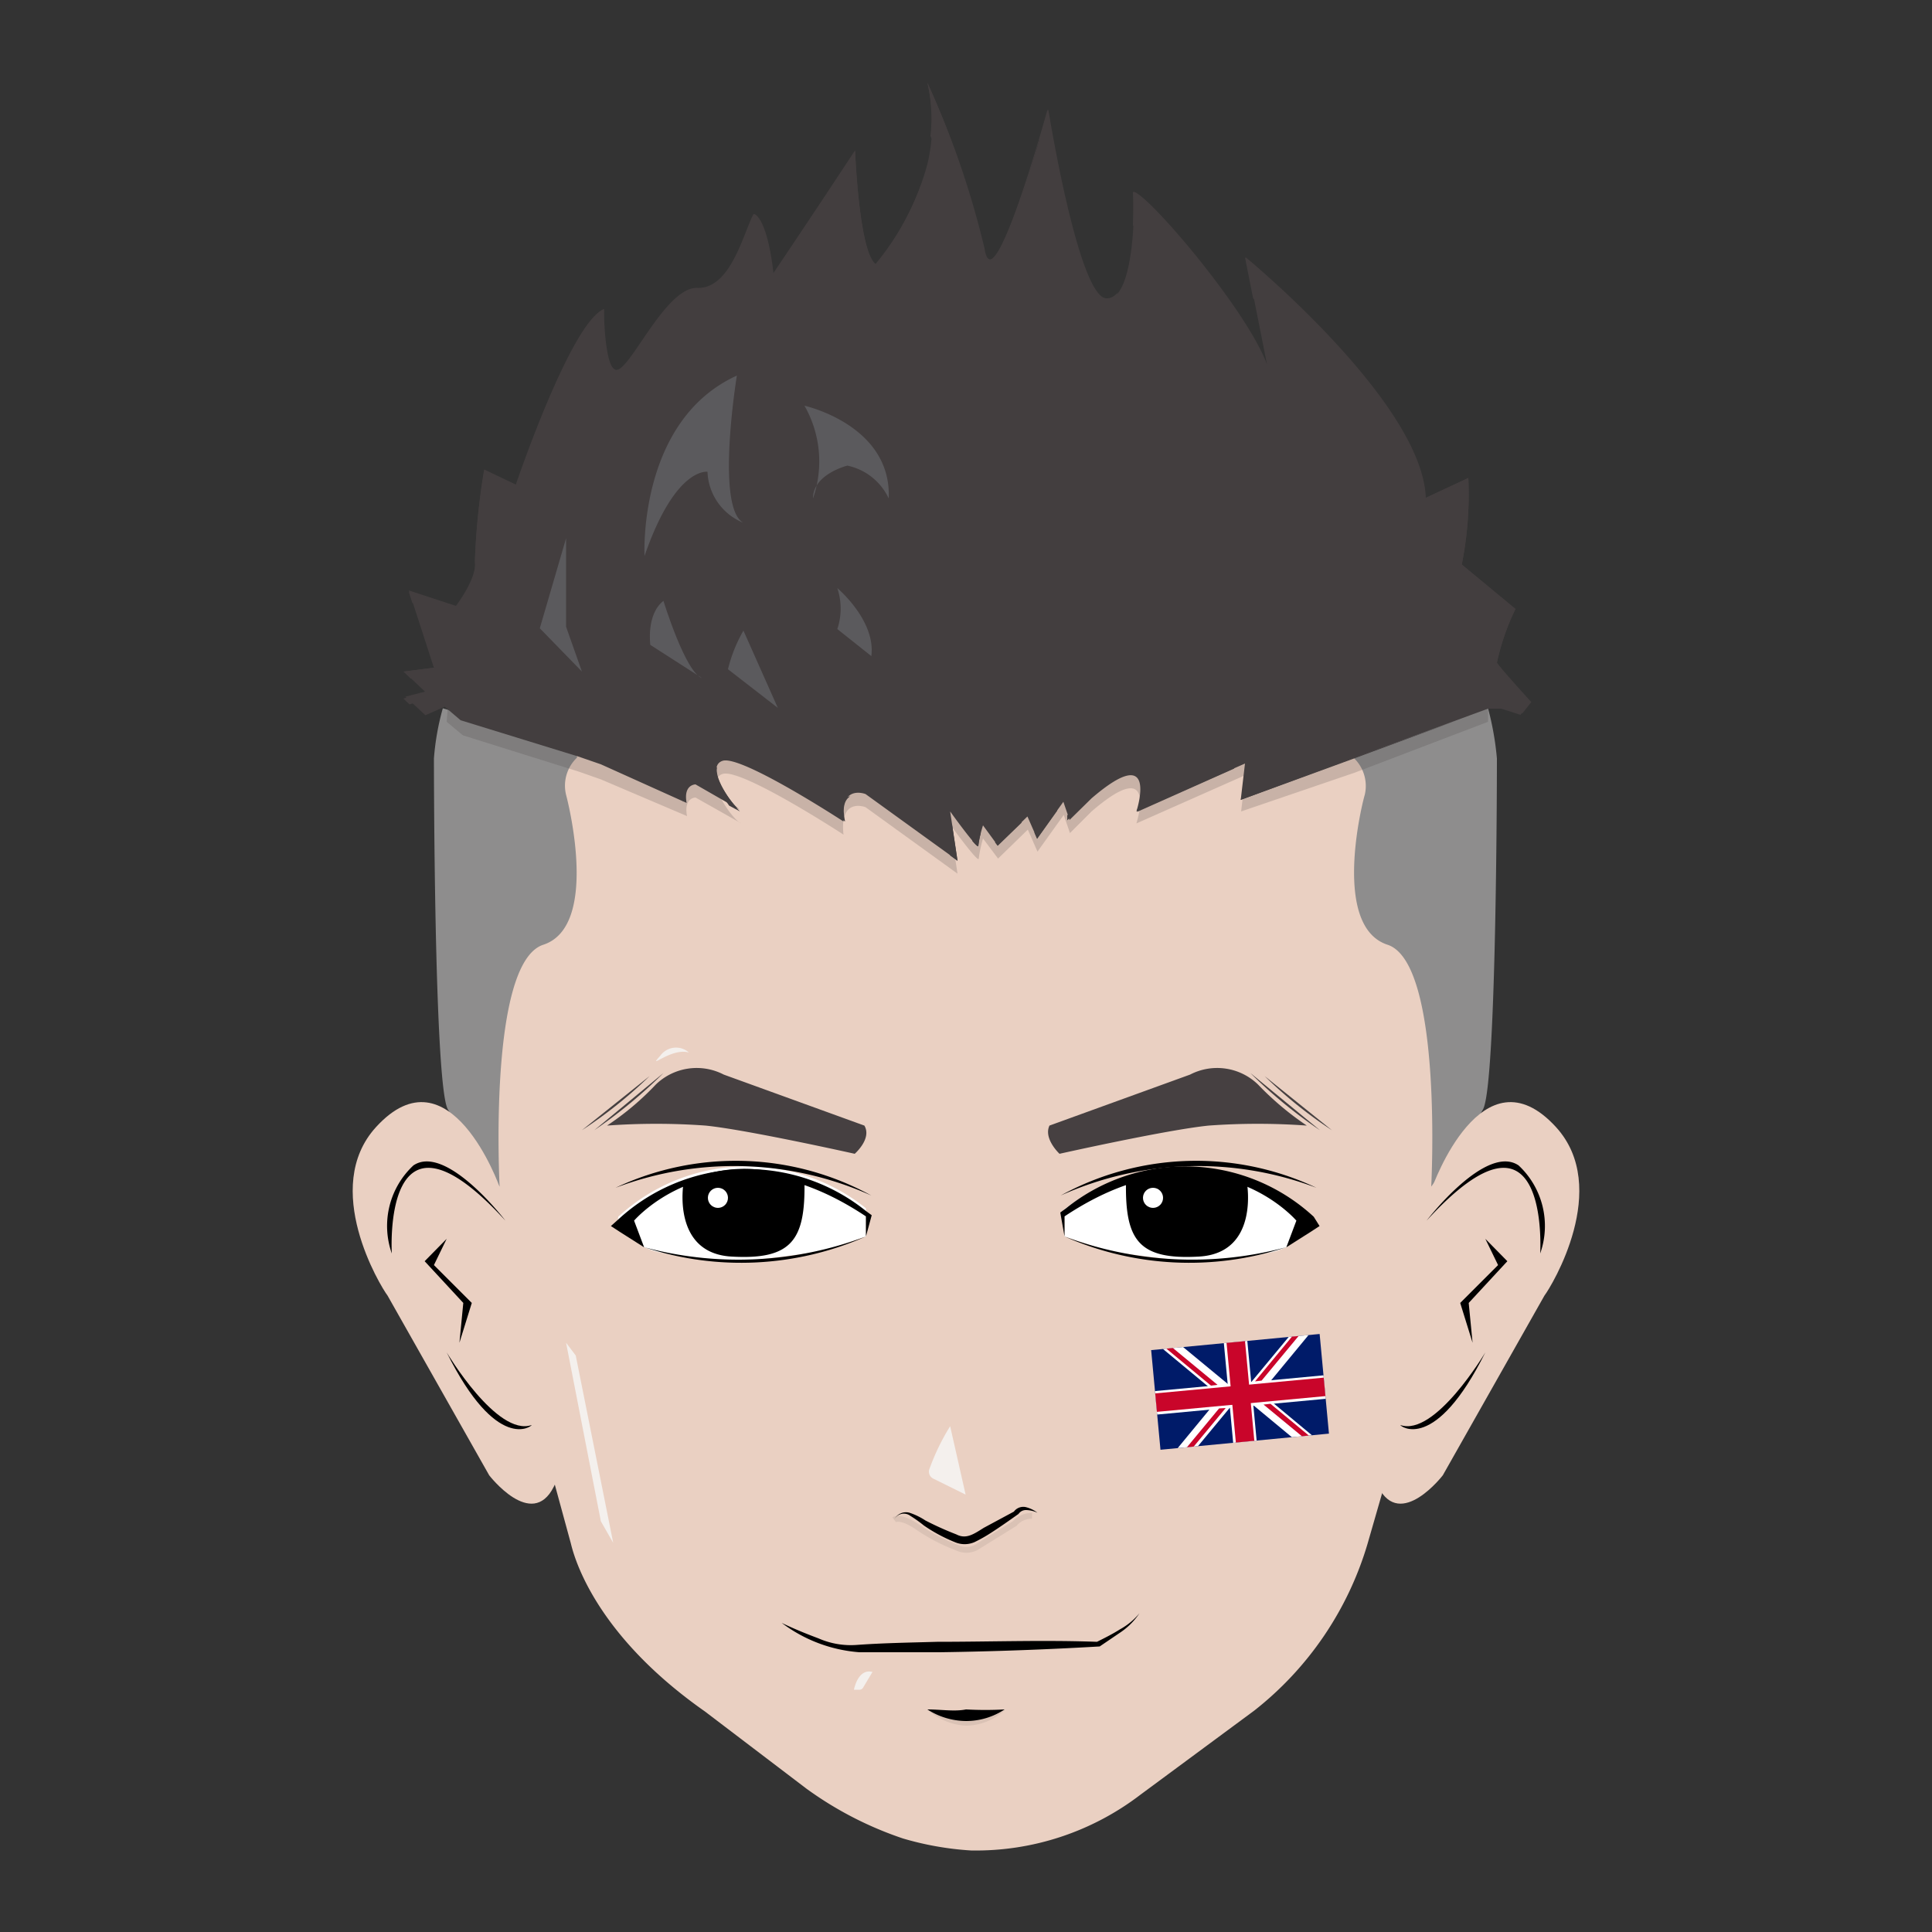 <svg xmlns="http://www.w3.org/2000/svg" xmlns:xlink="http://www.w3.org/1999/xlink" viewBox="0 0 50 50"><rect x="0" y="0" width="50" height="50" fill="#333333" stroke="none"/><defs><style>.cls-1,.cls-12{fill:none;}.cls-2{isolation:isolate;}.cls-3{fill:#ead0c2;}.cls-4{fill:#8e8d8d;}.cls-11,.cls-5,.cls-7{fill:#433e3f;}.cls-5{opacity:0.2;}.cls-11,.cls-12,.cls-13,.cls-5{mix-blend-mode:multiply;}.cls-6{fill:#fff;}.cls-8{fill:#464041;}.cls-9{fill:#f4f0ed;}.cls-10{fill:#5b5a5d;}.cls-12{stroke:#000;stroke-miterlimit:10;stroke-width:0.15px;}.cls-12,.cls-13{opacity:0.07;}.cls-14{clip-path:url(#clip-path);}.cls-15{fill:#001b69;}.cls-16{fill:#c9052a;}</style><clipPath id="clip-path"><rect class="cls-1" x="29.87" y="34.72" width="4.49" height="2.59" transform="translate(-3.29 3.23) rotate(-5.47)"/></clipPath></defs><g class="cls-2"><g id="圖層_2" data-name="圖層 2"><path class="cls-3" d="M12.86,32.93l1.91,7c.05.19.49,2.27,3.47,4.36l2.63,2a9.27,9.27,0,0,0,2.5,1.29,7.91,7.91,0,0,0,1.76.31,7,7,0,0,0,4.38-1.44l2.95-2.18a8.58,8.58,0,0,0,2.93-4.31l2-6.94a.78.78,0,0,0,0-.22V26.42L37,21.33c0-.43-.92-3.17-1.43-3.23l-12.89.81H16.61c-.44,0-1.78-.6-2-.26L12.5,25.69v.09l-.29,5.33a1,1,0,0,0,.06.34l.57,1.39Z"/><path class="cls-4" d="M11.23,19.63s0,8.44.36,9.08a23,23,0,0,0,1.34,2s-.31-5.79,1.13-6.26.66-3.62.59-3.88a1,1,0,0,1,.27-.95c.27-.23-3.46-1.29-3.46-1.29A6.64,6.64,0,0,0,11.23,19.63Z"/><path class="cls-4" d="M38.74,19.63s0,8.44-.36,9.08-1.34,2-1.34,2,.31-5.79-1.13-6.26-.67-3.62-.59-3.88a1,1,0,0,0-.28-.95c-.26-.23,3.47-1.29,3.47-1.29A7.54,7.54,0,0,1,38.74,19.63Z"/><path class="cls-5" d="M38.13,17.59l.38.38v.71L35.05,20,32.12,21l.11-.94-2.82,1.25S30,19.49,28.25,21l-.56.56-.16-.47-.68.95-.25-.57-.77.75-.39-.52a3.39,3.39,0,0,0-.11.52c0,.14-.74-.88-.74-.88l.19,1.27L22.4,20.89s-.68-.27-.57.71c0,0-2.65-1.73-3.13-1.57s.25,1.16.46,1.27S18,20.64,18,20.64s-.31,0-.22.48l-2.23-.95-.57-.2-3-.94-.42-.35.1-1.3"/><path class="cls-6" d="M27.55,31.43V32l1.16.39s1.82.24,2.07.25,1.83-.15,1.91-.19.22,0,.59-.17l.65-.42a1.4,1.4,0,0,0,0-.32,4.91,4.91,0,0,0-6.41-.22Z"/><path d="M32.27,30.61s.33,1.82-1.24,1.91-1.91-.43-1.89-1.91A3.58,3.58,0,0,1,32.27,30.61Z"/><path d="M27.55,32v-.52c3.77-2.51,6,.11,6,.11l-.26.69.63-.4,0,0,.23-.15L34,31.49a4.91,4.91,0,0,0-6.41-.22l-.15.11Z"/><path d="M27.55,32a9.39,9.39,0,0,0,5.73.28A8,8,0,0,1,27.55,32Z"/><path class="cls-6" d="M22.41,31.43V32l-1.16.39s-1.82.24-2.07.25-1.83-.15-1.91-.19-.22,0-.59-.17L16,31.81a1.4,1.4,0,0,1,0-.32,4.91,4.91,0,0,1,6.41-.22Z"/><path d="M17.69,30.61s-.32,1.82,1.24,1.91,1.91-.43,1.89-1.91A3.58,3.58,0,0,0,17.69,30.61Z"/><path class="cls-7" d="M11.23,17.28l-.65-2,1.22.4s.56-.73.49-1.16a18.06,18.06,0,0,1,.24-2.37l.82.39S14.77,8.34,15.63,8c0,0,0,1.42.3,1.61s1.28-2.14,2.14-2.11S19.26,6,19.52,5.54c0,0,.33.06.5,1.55l2.11-3.2s.1,2.61.53,2.94A6.81,6.81,0,0,0,24,4.25a4.53,4.53,0,0,0,0-2.11,23.19,23.19,0,0,1,1.48,4.29c.23,1.52,1.65-3.6,1.65-3.6s.76,4.75,1.48,4.89.76-2.21.73-2.68,2.87,2.84,3.45,4.39l-.55-2.77s4.58,3.76,4.66,6.23L38,12.37a9.24,9.24,0,0,1-.17,2.24l1.39,1.15a6.11,6.11,0,0,0-.48,1.39c.08.13.84,1.06.84,1.06l-.23.29-.5-.16h-.34L35,19.63,32.11,20.7l.11-.94L29.41,21s.61-1.86-1.16-.34l-.57.56-.16-.47-.68.95-.25-.57-.77.75-.38-.52a3.15,3.15,0,0,0-.12.52c0,.14-.73-.88-.73-.88l.19,1.27L22.4,20.55s-.68-.27-.57.71c0,0-2.65-1.73-3.13-1.57s.25,1.16.45,1.27L18,20.3s-.32,0-.23.48l-2.22-1-.58-.2-3.05-.94-.41-.35-.5.22-.52-.48L11,17.9l-.55-.52Z"/><path d="M20.23,42c.31.15.63.28.95.4a2.08,2.08,0,0,0,1,.17c.69-.05,1.38-.06,2.07-.08,1.38,0,2.76-.05,4.14,0h0c.2-.1.4-.2.59-.32a1.74,1.74,0,0,0,.51-.42,1.79,1.79,0,0,1-.47.48l-.56.38h0q-2.07.12-4.14.15c-.69,0-1.39,0-2.08,0A3.81,3.81,0,0,1,20.23,42Z"/><path d="M24,44.24c.36,0,.7.06,1,0a9.21,9.21,0,0,0,1,0,1.81,1.81,0,0,1-1,.3A1.88,1.88,0,0,1,24,44.24Z"/><path d="M23.14,39.33a.34.34,0,0,1,.4-.18,1.74,1.74,0,0,1,.41.2,8.16,8.16,0,0,0,.8.36c.25.13.44,0,.71-.17l.78-.42,0,0a.3.3,0,0,1,.33-.11.82.82,0,0,1,.28.14.73.73,0,0,0-.29-.07.23.23,0,0,0-.2.1h0l0,0c-.24.17-.48.34-.73.5a3.76,3.76,0,0,1-.41.23.64.64,0,0,1-.51,0,4.11,4.11,0,0,1-.8-.43,3.31,3.31,0,0,0-.35-.25A.28.28,0,0,0,23.14,39.33Z"/><path class="cls-3" d="M12.93,30.72s-1.29-3.64-3.2-1.55c-1.43,1.57.11,4.11.3,4.36l2.63,4.65s1.1,1.43,1.67.3.2-.67.2-.67Z"/><path class="cls-8" d="M22.37,29.13l-3.64-1.32a1.52,1.52,0,0,0-1.76.26,7.18,7.18,0,0,1-1.26,1.06,17.7,17.7,0,0,1,2.55,0c1.09.11,3.86.73,3.86.73S22.57,29.47,22.37,29.13Z"/><path class="cls-8" d="M16.81,27.85a11.61,11.61,0,0,1-1.75,1.4"/><path class="cls-8" d="M17.17,27.77a12.61,12.61,0,0,1-1.79,1.48"/><path d="M22.41,32v-.52c-3.77-2.51-6,.11-6,.11l.26.69-.63-.4,0,0-.23-.15.19-.17a4.91,4.91,0,0,1,6.41-.22l.15.11Z"/><path d="M22.41,32a9.38,9.38,0,0,1-5.73.28A8,8,0,0,0,22.41,32Z"/><circle class="cls-6" cx="18.58" cy="31" r="0.26"/><circle class="cls-6" cx="29.84" cy="31" r="0.26"/><path d="M13.08,31.59s-1.53-2-2.38-1.43a2.14,2.14,0,0,0-.56,2.28S9.87,28.08,13.08,31.59Z"/><path d="M11.56,35s1.3,2.19,2.2,1.88C13.76,36.91,12.86,37.61,11.56,35Z"/><path class="cls-8" d="M27.16,29.13l3.64-1.32a1.52,1.52,0,0,1,1.76.26,7.66,7.66,0,0,0,1.26,1.06,17.55,17.55,0,0,0-2.54,0c-1.09.11-3.86.73-3.86.73S27,29.47,27.16,29.13Z"/><path class="cls-8" d="M32.73,27.85a11.44,11.44,0,0,0,1.74,1.4"/><path class="cls-8" d="M32.36,27.77a12.23,12.23,0,0,0,1.8,1.48"/><path class="cls-9" d="M24.59,36.91l.4,1.77-.83-.41a.2.2,0,0,1-.1-.27A5.79,5.79,0,0,1,24.59,36.91Z"/><path class="cls-9" d="M22.58,43.27l-.24.4a.11.11,0,0,1-.11.06H22.1S22.2,43.17,22.58,43.27Z"/><polygon class="cls-9" points="14.9 35.08 15.87 39.93 15.55 39.37 14.65 34.75 14.9 35.08"/><path class="cls-9" d="M17.83,27.24a.5.5,0,0,0-.74.08C16.72,27.73,17.37,27.1,17.83,27.24Z"/><polygon points="11.56 32.06 11.23 32.74 12.21 33.72 11.89 34.75 11.99 33.72 10.99 32.64 11.56 32.06"/><polygon class="cls-10" points="14.65 13.93 14.65 16.22 15.06 17.38 13.97 16.26 14.65 13.93"/><path class="cls-10" d="M16.68,14.39s-.18-3.5,2.39-4.67c0,0-.56,3.42.17,3.81a1.48,1.48,0,0,1-.93-1.32S17.48,12.07,16.68,14.39Z"/><path class="cls-10" d="M20.82,10.5S23.08,11,23,12.9a1.53,1.53,0,0,0-1.07-.85s-.89.22-.89.85A2.91,2.91,0,0,0,20.82,10.5Z"/><path class="cls-10" d="M21.67,15.22s1,.84.88,1.76l-.88-.7A1.68,1.68,0,0,0,21.67,15.22Z"/><path class="cls-10" d="M17.17,15.55s.57,1.86,1,2l-1.34-.86S16.72,15.9,17.17,15.55Z"/><path class="cls-10" d="M19.24,16.32l.89,2-1.29-1A3.81,3.81,0,0,1,19.24,16.32Z"/><path class="cls-11" d="M18.56,19.85c-.2.19.07.67.31,1l.28.15C19,20.87,18.47,20.18,18.56,19.85Z"/><polygon class="cls-11" points="11.3 17.48 11.01 16.6 11.23 17.28 10.44 17.38 10.63 17.56 11.3 17.48"/><path class="cls-11" d="M17.76,20.45a.33.33,0,0,0-.08.31l0,0A.45.45,0,0,1,17.76,20.45Z"/><path class="cls-11" d="M29.32,5.83a15.62,15.62,0,0,1,3.14,4.11l-.35-1.72C31.06,6.61,29.29,4.68,29.32,5,29.33,5.18,29.33,5.48,29.32,5.83Z"/><path class="cls-11" d="M11.86,15.93s.55-.7.48-1.11a16.8,16.8,0,0,1,.24-2.28l.81.38s1.39-4,2.23-4.4c0,0,0,1.36.29,1.55S17.18,8,18,8s1.17-1.36,1.42-1.83c0,0,.33.06.49,1.49L22,4.62s.1,2.51.52,2.82A6.42,6.42,0,0,0,23.83,5c0-.12,0-.23.05-.34a7.35,7.35,0,0,1-1.22,2.2c-.43-.33-.53-2.94-.53-2.94L20,7.09c-.17-1.49-.5-1.55-.5-1.55-.26.49-.59,1.94-1.45,1.91s-1.81,2.31-2.14,2.11S15.63,8,15.63,8c-.86.39-2.28,4.58-2.28,4.58l-.82-.39a18.06,18.06,0,0,0-.24,2.37c.07.43-.49,1.16-.49,1.16l-1.22-.4.09.28Z"/><path class="cls-11" d="M22,20.61c-.14,0-.27.19-.25.57l.12.08C21.79,20.89,21.86,20.7,22,20.61Z"/><path class="cls-11" d="M24.08,3.52a18.19,18.19,0,0,1,1.2,3.54c.22,1.46,1.62-3.45,1.62-3.45s.74,4.56,1.46,4.69c.28,0,.45-.29.56-.73a.35.35,0,0,1-.33.15c-.72-.14-1.48-4.89-1.48-4.89S25.69,8,25.46,6.43A23.19,23.19,0,0,0,24,2.14,4.1,4.1,0,0,1,24.08,3.52Z"/><polygon class="cls-11" points="11.06 18.07 10.9 17.93 10.44 18.08 10.6 18.23 11.06 18.07"/><polygon class="cls-11" points="34.69 19.73 32.12 20.66 32.11 20.7 35.04 19.63 37.69 18.65 34.69 19.73"/><path class="cls-11" d="M28,20.73l-.38.37,0,.13.57-.56a3.38,3.38,0,0,1,.7-.5A2.17,2.17,0,0,0,28,20.73Z"/><path class="cls-11" d="M31.92,19.86l-2.49,1.08,0,.07,2.51-1.12Z"/><path class="cls-11" d="M38.74,17.15a6.11,6.11,0,0,1,.48-1.39l-1.39-1.15A9.24,9.24,0,0,0,38,12.37l-1.12.52c-.08-2.47-4.66-6.23-4.66-6.23l.21,1.06c1.18,1,4,3.67,4.07,5.55l1.09-.51a8.93,8.93,0,0,1-.16,2.16L38.79,16a5.59,5.59,0,0,0-.47,1.33c.08.12.83,1,.83,1l0,.05.25.08.23-.29S38.82,17.28,38.74,17.15Z"/><path class="cls-11" d="M24.42,21.06l.17,1.08.19.14-.14-.93Z"/><polygon class="cls-11" points="27.3 20.82 26.77 21.55 26.84 21.71 27.36 20.98 27.3 20.82"/><path class="cls-11" d="M25.25,21.41l-.09.35c.09.11.16.17.16.13a1.72,1.72,0,0,1,.06-.32Z"/><polygon class="cls-11" points="26.39 21.19 25.75 21.8 25.82 21.89 26.44 21.29 26.39 21.19"/><path class="cls-3" d="M37.07,30.72s1.29-3.64,3.2-1.55c1.43,1.57-.11,4.11-.3,4.36l-2.63,4.65s-1.1,1.43-1.67.3-.2-.67-.2-.67Z"/><path d="M36.92,31.59s1.53-2,2.38-1.43a2.14,2.14,0,0,1,.56,2.28S40.13,28.08,36.92,31.59Z"/><path d="M38.44,35s-1.3,2.19-2.2,1.88C36.24,36.91,37.14,37.61,38.44,35Z"/><polygon points="38.44 32.06 38.77 32.74 37.79 33.72 38.11 34.75 38.01 33.72 39.01 32.64 38.44 32.06"/><path d="M34.07,30.74a7.29,7.29,0,0,0-6.62.2A8.65,8.65,0,0,1,34.07,30.74Z"/><path d="M15.93,30.74a7.29,7.29,0,0,1,6.62.2A8.65,8.65,0,0,0,15.93,30.74Z"/><path class="cls-12" d="M23.14,39.33s.16-.12.62.2a4.72,4.72,0,0,0,1,.52.55.55,0,0,0,.5,0l1-.62a.58.58,0,0,1,.45-.2"/><g class="cls-13"><path d="M24,44.24a2.18,2.18,0,0,0,1,.27,1.84,1.84,0,0,0,1-.25,1.49,1.49,0,0,1-1,.4A1.59,1.59,0,0,1,24,44.24Z"/></g><g class="cls-14"><rect class="cls-15" x="29.91" y="33.9" width="4.38" height="4.38" transform="translate(-3.22 3.15) rotate(-5.34)"/><polygon class="cls-6" points="31.97 36.26 30.13 38.48 30.08 37.96 31.68 36.02 31.97 36.26"/><polygon class="cls-6" points="34.09 33.71 34.13 34.23 32.85 35.78 32.63 36.05 32.48 36.23 32.35 36.13 32.23 36.04 32.19 36 34.09 33.71"/><polygon class="cls-6" points="32.01 36.01 31.77 36.3 29.77 34.64 29.72 34.12 32.01 36.01"/><polygon class="cls-6" points="34.44 37.55 34.49 38.07 32.15 36.13 32.23 36.04 32.33 35.92 32.39 35.85 32.63 36.05 32.89 36.26 34.44 37.55"/><rect class="cls-6" x="29.91" y="35.79" width="4.38" height="0.61" transform="translate(-3.22 3.15) rotate(-5.34)"/><rect class="cls-6" x="31.8" y="33.9" width="0.61" height="4.45" transform="translate(-3.22 3.15) rotate(-5.34)"/><rect class="cls-16" x="29.91" y="35.85" width="4.38" height="0.48" transform="translate(-3.22 3.15) rotate(-5.34)"/><rect class="cls-16" x="31.87" y="33.9" width="0.48" height="4.45" transform="translate(-3.22 3.15) rotate(-5.34)"/><polygon class="cls-16" points="34.09 33.8 34.11 33.97 32.65 35.73 32.48 35.75 34.09 33.8"/><polygon class="cls-16" points="31.51 35.84 31.34 35.86 29.76 34.55 29.74 34.38 31.51 35.84"/><polygon class="cls-16" points="31.72 36.44 30.12 38.37 30.1 38.2 31.55 36.45 31.72 36.44"/><polygon class="cls-16" points="34.45 37.63 34.47 37.81 32.7 36.35 32.88 36.33 34.45 37.63"/></g></g></g></svg>